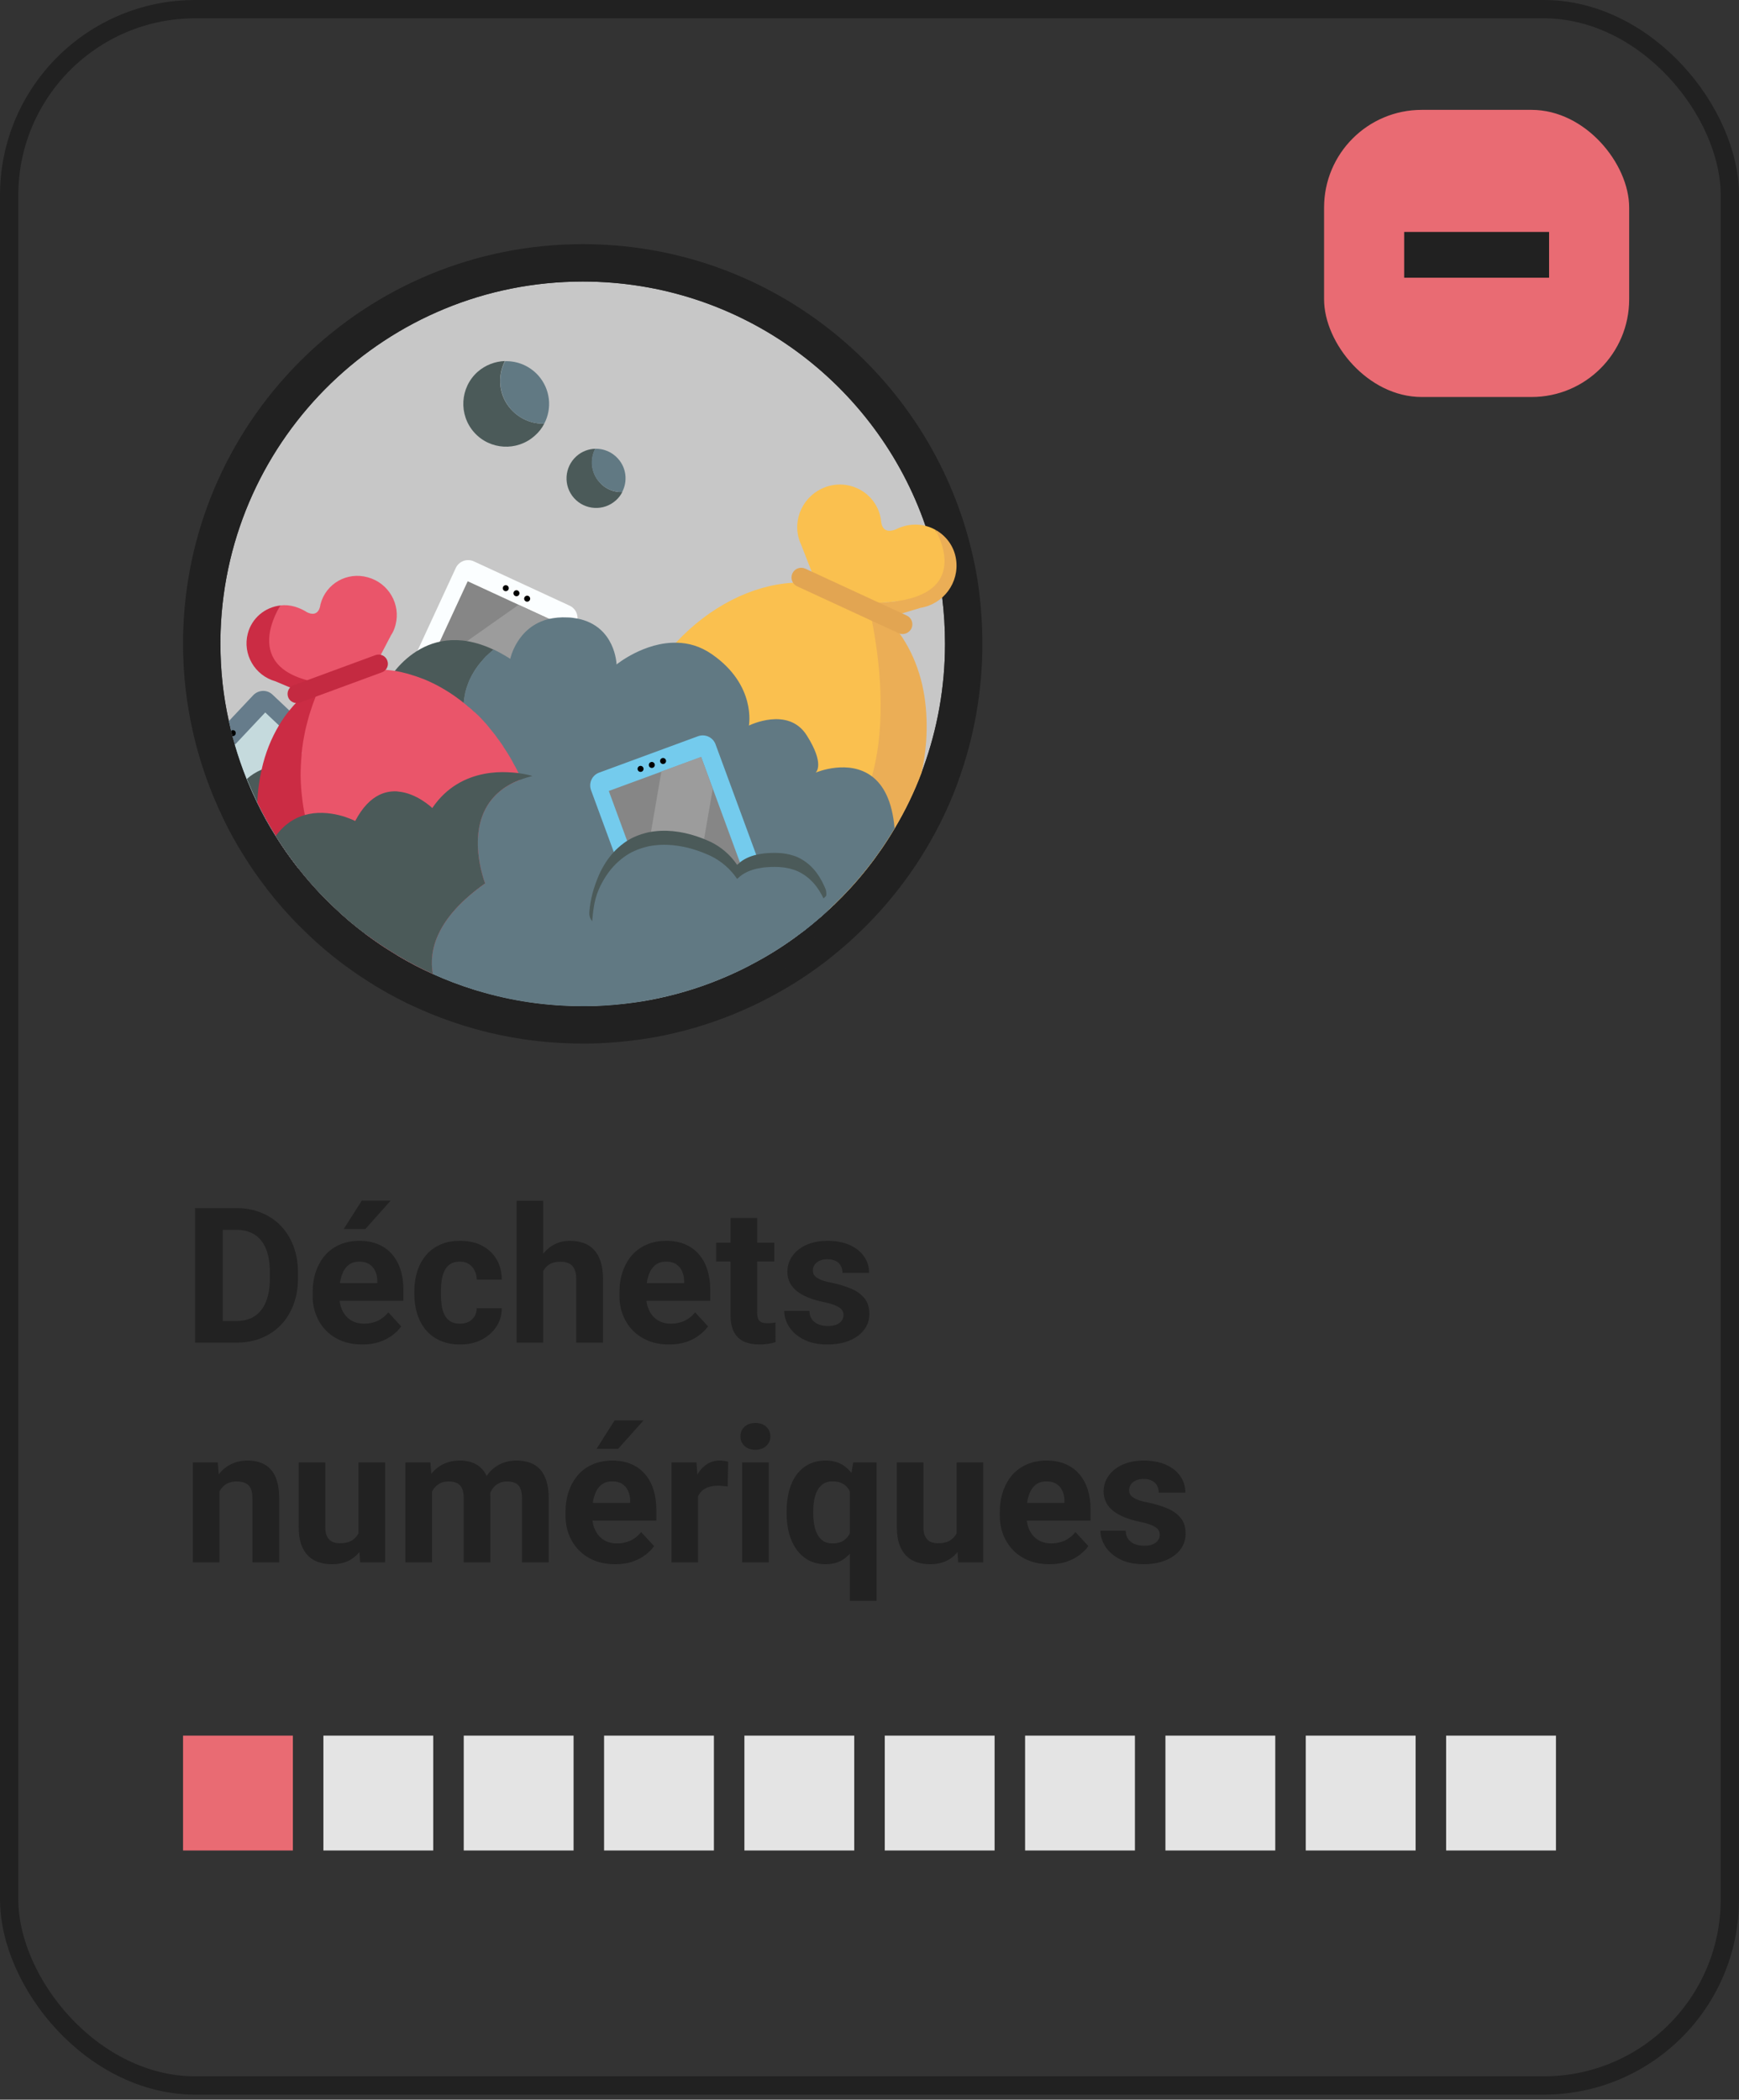 <svg width="285" height="344" viewBox="0 0 285 344" fill="none" xmlns="http://www.w3.org/2000/svg">
<rect x="0" y="0" width="285" height="344" fill="#333333" stroke="none"/>
<rect x="1.5" y="1.5" width="282" height="340.173" rx="30.5" stroke="#212121" stroke-width="3"/>
<path d="M154.877 105.485C154.877 112.609 153.617 119.457 151.313 125.813C151.221 126.059 151.128 126.335 151.036 126.581C149.838 129.774 148.363 132.814 146.643 135.701C143.908 140.338 140.528 144.575 136.657 148.291C136.35 148.598 136.012 148.905 135.674 149.212C135.52 149.366 135.366 149.489 135.244 149.611C134.906 149.919 134.568 150.226 134.23 150.502C133.431 151.178 132.632 151.853 131.802 152.498C129.652 154.156 127.378 155.692 124.981 157.043C123.507 157.872 122.001 158.67 120.465 159.376C116.932 161.004 113.214 162.324 109.312 163.246C107.56 163.676 105.748 164.013 103.935 164.259C101.907 164.535 99.849 164.72 97.759 164.812C97.022 164.842 96.254 164.842 95.486 164.842C89.556 164.842 83.81 163.983 78.403 162.355C78.187 162.294 78.003 162.232 77.788 162.171C75.422 161.434 73.148 160.574 70.906 159.561C68.909 158.67 66.973 157.657 65.129 156.551C65.099 156.521 65.068 156.521 65.037 156.49C64.146 155.937 63.224 155.385 62.364 154.801C61.535 154.248 60.736 153.665 59.937 153.081C58.124 151.73 56.373 150.256 54.744 148.69C54.13 148.107 53.515 147.493 52.901 146.879C51.457 145.374 50.074 143.808 48.784 142.15C48.753 142.119 48.722 142.057 48.691 142.027C47.432 140.399 46.233 138.71 45.158 136.96C44.052 135.21 43.038 133.398 42.147 131.525C41.594 130.389 41.072 129.222 40.58 128.024C40.519 127.901 40.488 127.778 40.426 127.656C39.689 125.813 39.044 123.94 38.491 122.036C38.368 121.575 38.214 121.084 38.091 120.624C38.03 120.347 37.938 120.071 37.876 119.764C37.753 119.242 37.63 118.689 37.508 118.167C36.586 114.052 36.125 109.814 36.125 105.485C36.125 104.778 36.125 104.103 36.156 103.397C37.262 71.584 63.409 46.127 95.516 46.127C121.54 46.127 143.662 62.863 151.681 86.17C152.665 89.025 153.433 91.973 153.986 95.013C154.17 95.965 154.293 96.917 154.416 97.9C154.723 100.387 154.877 102.905 154.877 105.485Z" fill="#C7C7C7"/>
<path fill-rule="evenodd" clip-rule="evenodd" d="M157.057 127.935L157.045 127.967C157.024 128.024 156.998 128.096 156.948 128.238L156.942 128.256C156.899 128.376 156.836 128.555 156.769 128.735C155.44 132.276 153.807 135.641 151.909 138.827C148.894 143.937 145.179 148.594 140.937 152.673C140.557 153.05 140.166 153.407 139.869 153.676C139.721 153.819 139.596 153.931 139.536 153.984L139.508 154.01L139.468 154.05L139.321 154.183C139.018 154.458 138.596 154.842 138.148 155.211L138.142 155.216C137.369 155.87 136.489 156.614 135.559 157.337L135.549 157.344L135.54 157.352C133.185 159.167 130.668 160.87 127.987 162.381L127.981 162.385C126.426 163.259 124.764 164.143 123.025 164.943M134.229 150.502C134.567 150.226 134.905 149.919 135.243 149.612C135.301 149.554 135.366 149.496 135.434 149.435C135.511 149.366 135.592 149.294 135.673 149.213C136.011 148.906 136.349 148.598 136.656 148.291C140.527 144.576 143.907 140.338 146.642 135.701C148.362 132.815 149.837 129.775 151.035 126.581C151.081 126.458 151.127 126.328 151.174 126.197C151.22 126.067 151.266 125.936 151.312 125.813C153.616 119.457 154.876 112.609 154.876 105.485C154.876 102.906 154.722 100.388 154.415 97.9C154.292 96.918 154.169 95.966 153.985 95.014C153.432 91.974 152.664 89.026 151.681 86.17C143.661 62.863 121.539 46.127 95.515 46.127C63.408 46.127 37.261 71.584 36.155 103.397C36.124 104.103 36.124 104.779 36.124 105.485C36.124 109.815 36.585 114.052 37.507 118.167C37.568 118.428 37.63 118.697 37.691 118.966C37.752 119.234 37.814 119.503 37.875 119.764C37.91 119.936 37.954 120.098 37.997 120.256C38.03 120.38 38.063 120.502 38.09 120.624C38.152 120.854 38.221 121.092 38.29 121.33C38.359 121.568 38.428 121.806 38.49 122.036C39.043 123.94 39.688 125.813 40.426 127.656C40.456 127.717 40.479 127.779 40.502 127.84C40.526 127.902 40.548 127.963 40.579 128.024C41.071 129.222 41.593 130.389 42.146 131.525C43.037 133.398 44.051 135.21 45.157 136.96C46.233 138.711 47.431 140.4 48.691 142.027C48.706 142.042 48.721 142.065 48.737 142.088C48.752 142.111 48.767 142.134 48.783 142.15C50.073 143.808 51.456 145.374 52.9 146.879C53.514 147.493 54.129 148.107 54.743 148.691C56.372 150.257 58.123 151.731 59.936 153.082C60.735 153.665 61.534 154.249 62.363 154.801C63.037 155.259 63.749 155.697 64.455 156.131C64.649 156.251 64.844 156.371 65.036 156.49C65.052 156.506 65.067 156.513 65.082 156.521C65.098 156.529 65.113 156.536 65.128 156.552C66.972 157.657 68.908 158.671 70.905 159.561C73.148 160.574 75.421 161.434 77.787 162.171C77.895 162.202 77.995 162.233 78.094 162.263C78.194 162.294 78.294 162.325 78.402 162.355C83.809 163.983 89.555 164.843 95.485 164.843C96.253 164.843 97.021 164.843 97.758 164.812C99.848 164.72 101.906 164.536 103.934 164.259C105.747 164.014 107.56 163.676 109.311 163.246C113.213 162.325 116.931 161.004 120.464 159.377C122 158.671 123.506 157.872 124.981 157.043C127.377 155.692 129.651 154.157 131.801 152.498C132.631 151.853 133.43 151.178 134.229 150.502ZM123.024 164.943C119.159 166.723 115.064 168.181 110.744 169.203C108.775 169.685 106.758 170.06 104.756 170.331C102.541 170.633 100.298 170.833 98.028 170.933L98.02 170.934L98.013 170.934C97.147 170.97 96.271 170.97 95.538 170.97H95.485C88.975 170.97 82.648 170.028 76.675 168.234C76.518 168.189 76.38 168.146 76.295 168.12C76.188 168.087 76.146 168.074 76.106 168.063L76.036 168.043L75.966 168.021C73.374 167.214 70.871 166.268 68.398 165.151C66.173 164.159 64.024 163.033 61.98 161.807L61.334 161.42L61.294 161.38C60.588 160.946 59.736 160.421 58.949 159.888C58.016 159.266 57.135 158.622 56.368 158.062L56.301 158.013L56.277 157.995C54.277 156.504 52.333 154.87 50.514 153.122C49.847 152.488 49.191 151.833 48.598 151.24L48.527 151.169L48.483 151.123C46.946 149.522 45.442 147.824 44.018 146.001C43.929 145.891 43.858 145.796 43.809 145.728C43.803 145.721 43.798 145.714 43.793 145.707C42.458 143.978 41.154 142.142 39.96 140.202C38.751 138.285 37.627 136.279 36.628 134.183C36.041 132.974 35.486 131.738 34.965 130.474C34.925 130.385 34.892 130.306 34.865 130.241C34.858 130.223 34.851 130.205 34.844 130.188L34.835 130.17L34.74 129.934C33.929 127.905 33.218 125.843 32.609 123.746L32.59 123.682L32.573 123.617C32.532 123.463 32.482 123.291 32.409 123.04L32.403 123.017C32.338 122.794 32.253 122.5 32.174 122.204L32.14 122.08L32.118 121.977C32.117 121.975 32.117 121.973 32.116 121.971C32.109 121.945 32.103 121.924 32.092 121.883C32.087 121.863 32.08 121.838 32.071 121.806L32.071 121.804C32.034 121.668 31.963 121.404 31.896 121.089C31.836 120.835 31.778 120.579 31.723 120.342L31.721 120.332C31.659 120.06 31.602 119.811 31.546 119.572L31.538 119.54L31.531 119.507C30.508 114.939 30 110.252 30 105.485L30 105.437C30 104.768 30 103.988 30.035 103.158C31.269 68.065 60.11 40 95.515 40C124.229 40 148.625 58.468 157.471 84.174C158.554 87.32 159.397 90.557 160.004 93.883C160.228 95.049 160.371 96.177 160.492 97.139L160.493 97.149C160.832 99.891 161 102.66 161 105.485C161 113.336 159.611 120.89 157.069 127.903L157.057 127.935" fill="#212121"/>
<path d="M109.711 162.14H77.818C75.453 161.403 73.179 160.544 70.936 159.53C68.939 158.64 67.003 157.626 65.16 156.521C65.129 156.49 65.098 156.49 65.068 156.46C64.177 155.907 63.255 155.354 62.395 154.771V134.934L63.839 131.863L64.883 129.652L65.191 129.007L68.232 122.528L68.57 121.852L71.213 116.202L71.274 116.048L72.687 113.008L75.391 107.205L77.45 110.49L79.478 113.745L83.165 119.61L85.039 122.62L98.742 144.576L100.371 147.186L101.722 149.335L107.56 158.701L109.711 162.14Z" fill="#B06C6C"/>
<path d="M80.369 127.288L64.7 120.041C63.563 119.519 63.071 118.198 63.593 117.062L74.685 93.08C75.207 91.943 76.528 91.452 77.665 91.974L93.335 99.221C94.472 99.743 94.963 101.064 94.441 102.2L83.35 126.182C82.796 127.319 81.475 127.81 80.369 127.288Z" fill="#FBFEFF"/>
<path d="M91.292 101.994L76.65 95.23L67.703 114.574L82.345 121.338L91.292 101.994Z" fill="#868686"/>
<path d="M84.98 99.099L70.201 109.508L67.897 114.483L74.226 117.4L88.943 107.052L91.278 101.985L84.98 99.099Z" fill="#9C9C9C"/>
<path d="M75.485 119.519L73.58 118.628C73.395 118.536 73.18 118.475 72.996 118.475C72.75 118.444 72.474 118.505 72.259 118.598C71.921 118.751 71.613 119.028 71.429 119.396L71.398 119.488C71.03 120.317 71.368 121.269 72.197 121.638L74.01 122.497L74.102 122.559C74.594 122.774 75.116 122.743 75.546 122.497C75.853 122.344 76.099 122.068 76.253 121.73L76.284 121.668C76.652 120.87 76.314 119.887 75.485 119.519ZM74.287 122.098L72.382 121.208C71.89 120.962 71.644 120.409 71.767 119.887C71.767 119.826 71.798 119.765 71.829 119.734L71.859 119.642C72.105 119.089 72.781 118.843 73.334 119.089L75.239 119.979C75.792 120.225 76.038 120.901 75.792 121.453L75.761 121.515C75.731 121.576 75.7 121.607 75.669 121.668C75.393 122.16 74.809 122.313 74.287 122.098Z" fill="#566C78"/>
<path d="M82.89 96.857C83.162 96.857 83.382 96.637 83.382 96.366C83.382 96.094 83.162 95.874 82.89 95.874C82.619 95.874 82.398 96.094 82.398 96.366C82.398 96.637 82.619 96.857 82.89 96.857Z" fill="black"/>
<path d="M84.64 97.686C84.912 97.686 85.132 97.467 85.132 97.195C85.132 96.924 84.912 96.704 84.64 96.704C84.369 96.704 84.148 96.924 84.148 97.195C84.148 97.467 84.369 97.686 84.64 97.686Z" fill="black"/>
<path d="M86.394 98.577C86.666 98.577 86.886 98.357 86.886 98.085C86.886 97.814 86.666 97.594 86.394 97.594C86.123 97.594 85.902 97.814 85.902 98.085C85.902 98.357 86.123 98.577 86.394 98.577Z" fill="black"/>
<path d="M75.852 121.454L75.821 121.546C75.791 121.608 75.76 121.638 75.729 121.7C75.36 121.915 74.9 121.945 74.469 121.761L72.534 120.871C72.104 120.686 71.858 120.287 71.766 119.888C71.766 119.826 71.796 119.796 71.827 119.734L71.858 119.642C72.134 119.059 72.81 118.813 73.363 119.089L75.299 119.98C75.852 120.195 76.098 120.901 75.852 121.454Z" fill="#8EAABD"/>
<path d="M63.991 135.087L62.393 136.776L54.927 144.699L52.899 146.848C51.455 145.344 50.072 143.777 48.782 142.119C48.751 142.089 48.721 142.027 48.69 141.996C47.43 140.369 46.232 138.68 45.156 136.93C44.05 135.179 43.036 133.368 42.145 131.494C41.592 130.358 41.07 129.191 40.578 127.994C40.517 127.871 40.486 127.748 40.425 127.625C39.687 125.783 39.042 123.91 38.489 122.006C38.366 121.545 38.212 121.054 38.09 120.593C38.028 120.317 37.936 120.041 37.875 119.733C37.752 119.211 37.629 118.659 37.506 118.137L41.5 113.899C42.36 113.008 43.774 112.947 44.665 113.807L47.399 116.386L50.164 118.996L55.787 124.278L62.086 130.205L63.806 131.832L63.868 131.894C64.79 132.753 64.82 134.166 63.991 135.087Z" fill="#667C8B"/>
<path d="M58.953 131.311L56.587 133.829L51.733 138.988L48.783 142.12C48.752 142.089 48.722 142.028 48.691 141.997C47.431 140.369 46.233 138.681 45.157 136.93C44.051 135.18 43.038 133.368 42.147 131.495C41.593 130.359 41.071 129.192 40.58 127.994C40.518 127.871 40.487 127.749 40.426 127.626C39.688 125.783 39.043 123.91 38.49 122.006L38.705 121.791L43.468 116.725L45.711 118.843L47.523 120.532L49.551 122.436L53.576 126.213L58.953 131.311Z" fill="#C5DADD"/>
<path d="M57.416 137.237L57.354 137.176C56.709 136.562 55.664 136.592 55.05 137.237L53.606 138.773C53.452 138.926 53.36 139.111 53.268 139.295C53.176 139.54 53.145 139.786 53.176 140.062C53.206 140.431 53.391 140.799 53.667 141.076L53.729 141.137C54.374 141.751 55.419 141.721 56.033 141.076L57.477 139.54C58.122 138.865 58.092 137.852 57.416 137.237ZM57.139 139.172L55.695 140.707C55.326 141.107 54.712 141.168 54.251 140.861C54.22 140.83 54.159 140.799 54.128 140.738L54.067 140.677C53.606 140.247 53.606 139.54 54.036 139.111L55.48 137.575C55.91 137.115 56.617 137.115 57.078 137.514L57.139 137.575C57.17 137.606 57.231 137.667 57.262 137.698C57.538 138.159 57.508 138.773 57.139 139.172Z" fill="#566C78"/>
<path d="M38.518 120.44C38.395 120.563 38.242 120.624 38.088 120.594C38.027 120.317 37.934 120.041 37.873 119.734C38.057 119.581 38.334 119.581 38.518 119.765C38.672 119.949 38.672 120.256 38.518 120.44Z" fill="black"/>
<path d="M57.017 137.513L57.079 137.574C57.11 137.605 57.14 137.636 57.202 137.697C57.294 138.127 57.171 138.588 56.864 138.895L55.389 140.461C55.082 140.799 54.621 140.921 54.191 140.891C54.16 140.86 54.099 140.829 54.068 140.799L54.006 140.737C53.545 140.307 53.515 139.57 53.945 139.14L55.42 137.574C55.85 137.083 56.556 137.083 57.017 137.513Z" fill="#8EAABD"/>
<path d="M65.16 122.528V156.522C65.129 156.491 65.098 156.491 65.068 156.46C64.177 155.907 63.255 155.355 62.395 154.771C61.565 154.218 60.766 153.635 59.967 153.052C58.155 151.7 56.403 150.227 54.775 148.66C54.16 148.077 53.546 147.463 52.931 146.849C51.487 145.344 50.105 143.778 48.814 142.12C48.783 142.089 48.753 142.028 48.722 141.997C47.462 140.369 46.264 138.68 45.189 136.93C44.083 135.18 43.069 133.368 42.178 131.495C41.625 130.359 41.102 129.192 40.611 127.994C40.549 127.871 40.519 127.749 40.457 127.626L40.488 127.595C41.133 127.012 41.932 126.49 42.884 126.09C44.451 125.445 46.448 125.138 49.029 125.445C49.121 125.445 49.214 125.476 49.337 125.476C50.566 125.63 51.917 125.937 53.392 126.397L53.607 126.213L55.85 124.279L59.814 120.839L61.135 122.498H65.16V122.528Z" fill="#4B5A59"/>
<path d="M77.572 122.528H61.073L59.752 120.87L62.456 118.536L63.347 111.903C63.347 111.903 69.092 100.879 80.891 106.437C72.288 113.53 77.572 122.528 77.572 122.528Z" fill="#4B5A59"/>
<path d="M78.739 162.141C78.646 162.202 78.554 162.263 78.431 162.325C78.216 162.263 78.032 162.202 77.817 162.141C75.451 161.404 73.177 160.544 70.934 159.53C68.937 158.64 67.002 157.627 65.158 156.521V122.528H77.571C77.571 122.528 77.54 122.466 77.479 122.344C77.448 122.282 77.417 122.251 77.387 122.159C77.294 121.975 77.172 121.729 77.049 121.422C76.987 121.3 76.926 121.146 76.864 120.992C76.742 120.685 76.619 120.348 76.526 119.979C76.496 119.856 76.465 119.733 76.403 119.58C76.373 119.519 76.373 119.457 76.342 119.365C76.281 119.089 76.219 118.812 76.158 118.505C76.127 118.413 76.127 118.321 76.127 118.229C76.127 118.137 76.096 118.075 76.096 117.983C76.066 117.83 76.066 117.645 76.035 117.461C76.035 117.369 76.004 117.308 76.004 117.215C75.973 116.878 75.943 116.54 75.943 116.202V116.141C75.943 115.987 75.943 115.834 75.943 115.68C75.943 115.588 75.943 115.496 75.973 115.404C75.973 115.373 75.973 115.342 75.973 115.342C76.127 115.465 76.281 115.588 76.434 115.741C76.465 115.772 76.496 115.772 76.496 115.803C76.496 115.803 76.496 115.803 76.526 115.803C76.557 115.834 76.619 115.864 76.649 115.895C76.711 115.956 76.803 116.018 76.895 116.11C76.926 116.141 76.957 116.171 77.018 116.202C77.079 116.264 77.141 116.325 77.202 116.386C77.233 116.417 77.294 116.448 77.325 116.509C77.387 116.54 77.417 116.601 77.479 116.632C77.54 116.663 77.571 116.724 77.632 116.755C77.694 116.786 77.755 116.847 77.786 116.908C77.878 117 77.971 117.062 78.063 117.154C78.186 117.246 78.278 117.369 78.401 117.492C78.431 117.523 78.431 117.523 78.462 117.553C78.523 117.615 78.554 117.645 78.616 117.707C78.646 117.768 78.708 117.799 78.739 117.86C78.831 117.952 78.892 118.014 78.984 118.106C79.015 118.137 79.015 118.137 79.046 118.167C79.138 118.26 79.23 118.352 79.292 118.444C79.415 118.597 79.537 118.72 79.66 118.874C79.752 118.996 79.845 119.089 79.937 119.211C79.968 119.242 79.998 119.273 79.998 119.304C80.091 119.426 80.213 119.549 80.306 119.672C80.428 119.826 80.551 119.979 80.674 120.133C80.705 120.194 80.736 120.225 80.797 120.286C80.828 120.317 80.859 120.348 80.889 120.409L80.92 120.44C80.951 120.47 80.951 120.501 80.981 120.532C81.012 120.563 81.043 120.593 81.043 120.624C81.104 120.685 81.135 120.716 81.166 120.778C81.166 120.808 81.197 120.808 81.197 120.839C81.35 121.054 81.504 121.238 81.657 121.453C81.688 121.484 81.719 121.515 81.719 121.545C81.811 121.668 81.903 121.791 81.996 121.944C82.026 121.975 82.057 122.006 82.088 122.067C82.118 122.129 82.18 122.19 82.21 122.251C82.21 122.251 82.21 122.251 82.21 122.282L82.241 122.313C82.272 122.344 82.272 122.344 82.272 122.374C82.303 122.405 82.333 122.466 82.364 122.528C82.364 122.559 82.395 122.559 82.395 122.559C82.518 122.774 82.671 122.958 82.794 123.173C82.794 123.173 82.825 123.203 82.825 123.234C82.825 123.234 82.825 123.265 82.856 123.265C82.886 123.326 82.917 123.357 82.948 123.418C83.009 123.511 83.04 123.572 83.102 123.664C83.194 123.818 83.286 123.971 83.378 124.125C83.378 124.125 83.409 124.155 83.409 124.186C83.562 124.432 83.716 124.708 83.839 124.954C83.962 125.169 84.054 125.384 84.177 125.568C84.238 125.691 84.3 125.783 84.361 125.906C84.484 126.121 84.576 126.366 84.699 126.581C84.699 126.612 84.73 126.612 84.73 126.643C84.914 127.011 85.068 127.38 85.252 127.748C85.283 127.84 85.314 127.902 85.344 127.994C85.375 128.086 85.437 128.178 85.467 128.301C85.59 128.608 85.713 128.915 85.836 129.222C91.09 142.396 87.833 156.275 78.739 162.141Z" fill="white"/>
<path d="M64.821 102.384C64.667 102.998 64.421 103.582 64.083 104.073L60.181 111.535L56.003 112.947C55.419 112.487 53.83 113.008 52.14 112.731C38.191 110.674 45.956 99.19 45.956 99.19C46.724 99.098 47.523 99.16 48.352 99.405C48.967 99.59 49.52 99.835 50.042 100.142C50.042 100.142 50.042 100.142 50.073 100.142C50.103 100.173 50.134 100.173 50.134 100.204C50.533 100.449 51.978 101.156 52.438 99.436C52.469 99.282 52.5 99.129 52.531 98.975C53.422 95.597 56.894 93.632 60.273 94.584C63.684 95.505 65.712 99.006 64.821 102.384Z" fill="#EA556A"/>
<path d="M153.63 87.103H153.247L146.357 97.06L147.506 98.975L152.864 97.826L155.544 93.23L155.161 90.55L153.63 87.103Z" fill="#EBAE56"/>
<path d="M150.852 99.589L143.416 101.83L137.947 99.312C138.838 98.944 140.282 98.76 142.341 98.76C160.868 98.913 153.279 86.784 153.279 86.784C155.061 87.766 156.382 89.517 156.689 91.666C157.243 95.443 154.631 98.975 150.852 99.589Z" fill="#EBAE56"/>
<path d="M142.34 98.76C140.282 98.729 138.868 98.944 137.947 99.313L134.628 97.777L131.31 89.271C131.033 88.688 130.818 88.043 130.726 87.367C130.173 83.621 132.785 80.09 136.533 79.475C140.282 78.861 143.815 81.379 144.368 85.126C144.399 85.279 144.399 85.463 144.43 85.617C144.737 87.521 146.396 86.907 146.826 86.722C146.857 86.722 146.888 86.692 146.918 86.692C146.949 86.692 146.949 86.661 146.949 86.661C147.533 86.385 148.178 86.17 148.854 86.047C150.452 85.771 151.988 86.078 153.278 86.784C153.248 86.784 160.837 98.944 142.34 98.76Z" fill="#FAC04F"/>
<path d="M139.852 110.08L141.765 100.124L143.679 100.506L145.593 102.804L147.889 116.208L147.124 127.696L143.296 130.76L139.469 128.845L139.852 110.08Z" fill="#EBAE56"/>
<path d="M151.776 121.576C151.653 123.234 151.407 124.892 151.038 126.581C149.84 129.774 148.365 132.815 146.644 135.701C143.91 140.338 140.53 144.576 136.659 148.291C136.198 148.23 135.737 148.168 135.307 148.107C135.092 148.076 134.877 148.045 134.662 148.015C131.159 147.462 128.578 146.602 128.24 145.251C128.056 144.514 128.547 143.593 129.961 142.518C130.668 141.965 131.62 141.382 132.818 140.737C138.349 137.82 141.391 132.815 142.957 127.195C145.446 118.228 144.156 107.726 143.019 101.738C143.019 101.708 142.988 101.646 142.988 101.616C142.773 100.479 142.558 99.528 142.374 98.79C143.449 99.528 144.432 100.357 145.354 101.278C146.122 102.046 146.829 102.905 147.443 103.796C148.795 105.7 149.871 107.88 150.608 110.244C151.007 111.473 151.284 112.732 151.499 114.052C151.868 116.447 151.96 118.965 151.776 121.576Z" fill="#EBAE56"/>
<path d="M142.894 127.196C141.327 132.815 138.285 137.82 132.755 140.738C131.557 141.382 130.604 141.966 129.898 142.519C128.484 143.593 127.993 144.484 128.177 145.252C128.515 146.603 131.096 147.463 134.598 148.015C134.814 148.046 135.029 148.077 135.244 148.107C135.674 148.169 136.135 148.23 136.596 148.292C136.288 148.599 135.95 148.906 135.612 149.213C135.459 149.366 135.305 149.489 135.182 149.612C134.844 149.919 134.506 150.226 134.168 150.503C133.83 150.718 133.462 150.902 133.124 151.086C132.632 151.362 132.11 151.608 131.587 151.854C126.057 154.464 120.158 155.109 114.812 153.389C114.289 153.236 113.798 153.021 113.275 152.806C112.415 151.301 111.616 149.735 110.848 148.169C110.817 148.107 110.817 148.077 110.787 148.015C110.019 146.388 109.343 144.73 108.697 143.041C108.513 142.519 108.329 141.997 108.144 141.475C108.083 141.29 108.021 141.137 107.96 140.983L107.929 140.953L107.96 140.922C107.683 140.123 107.438 139.325 107.223 138.527C107.192 138.435 107.161 138.342 107.13 138.22C106.946 137.575 106.762 136.93 106.608 136.285C105.871 133.429 105.348 130.512 105.01 127.595C104.98 127.196 104.918 126.827 104.887 126.428C104.857 126.121 104.826 125.783 104.795 125.476C104.765 125.015 104.734 124.585 104.703 124.125C104.549 121.545 104.549 118.966 104.703 116.387C104.765 115.435 104.826 114.513 104.918 113.561C105.625 112.21 106.424 110.921 107.253 109.692C108.359 108.095 109.558 106.591 110.817 105.24C116.286 99.405 123.2 95.874 129.898 95.475C131.188 95.382 132.448 95.413 133.707 95.567C136.043 95.843 138.285 96.519 140.405 97.624C141.051 97.962 141.665 98.331 142.249 98.73C142.433 99.497 142.618 100.449 142.863 101.555C142.863 101.585 142.894 101.647 142.894 101.678C144.092 107.727 145.414 118.229 142.894 127.196Z" fill="#FAC04F"/>
<path d="M147.256 103.734L130.634 96.057C129.835 95.689 129.497 94.737 129.866 93.939C130.234 93.14 131.187 92.802 131.986 93.171L148.608 100.848C149.407 101.216 149.745 102.168 149.376 102.967C148.977 103.734 148.055 104.103 147.256 103.734Z" fill="#E2A552"/>
<path d="M142.893 127.196C139.114 124.34 133.89 126.489 133.675 126.582C133.767 126.489 135.181 125.169 132.231 120.501C129.189 115.65 122.737 118.874 122.737 118.874C122.737 118.874 123.997 112.241 116.654 107.174C114.749 105.854 112.782 105.332 110.939 105.301C105.593 105.148 101.045 108.863 101.045 108.863C101.045 108.863 100.892 102.568 94.624 101.34C94.102 101.248 93.549 101.156 92.965 101.156C91.859 101.094 90.845 101.217 89.984 101.401C84.7 102.66 83.624 107.942 83.624 107.942C83.563 107.911 83.501 107.881 83.44 107.819C82.549 107.266 81.719 106.806 80.89 106.407C80.552 106.683 80.245 106.959 79.968 107.236C79.937 107.266 79.907 107.297 79.845 107.328C79.814 107.359 79.784 107.389 79.722 107.42C79.661 107.481 79.6 107.543 79.538 107.604C79.507 107.666 79.446 107.696 79.415 107.758C79.384 107.788 79.384 107.788 79.354 107.819C79.292 107.881 79.231 107.942 79.169 108.034C79.139 108.065 79.108 108.096 79.077 108.157C79.016 108.218 78.954 108.31 78.893 108.372C78.801 108.464 78.739 108.556 78.647 108.648C78.493 108.833 78.371 108.986 78.248 109.17C78.186 109.262 78.094 109.385 78.032 109.477C77.971 109.57 77.879 109.692 77.817 109.784C77.756 109.877 77.695 109.999 77.633 110.092C77.602 110.153 77.572 110.214 77.541 110.276C77.51 110.306 77.51 110.337 77.479 110.368C77.449 110.399 77.449 110.429 77.418 110.46C77.356 110.552 77.326 110.644 77.264 110.736C77.203 110.829 77.172 110.951 77.111 111.043C77.08 111.105 77.049 111.166 77.019 111.228C76.988 111.32 76.957 111.381 76.896 111.473C76.865 111.565 76.834 111.627 76.803 111.719C76.773 111.811 76.742 111.903 76.711 111.995C76.681 112.088 76.65 112.18 76.588 112.302C76.558 112.364 76.527 112.456 76.496 112.548C76.466 112.61 76.466 112.671 76.435 112.732C76.373 112.917 76.343 113.07 76.281 113.254C76.25 113.347 76.22 113.469 76.22 113.561C76.189 113.684 76.158 113.807 76.158 113.93C76.128 114.022 76.127 114.084 76.127 114.176C76.097 114.36 76.066 114.575 76.035 114.759C76.035 114.82 76.005 114.882 76.005 114.943C76.005 115.005 76.005 115.066 75.974 115.097C75.974 115.189 75.974 115.281 75.943 115.373C76.097 115.496 76.251 115.619 76.404 115.772C76.435 115.803 76.466 115.803 76.466 115.834C76.466 115.834 76.466 115.834 76.496 115.834C76.527 115.865 76.588 115.895 76.619 115.926C76.681 115.987 76.773 116.049 76.865 116.141C76.896 116.172 76.926 116.202 76.988 116.233C77.049 116.294 77.111 116.356 77.172 116.417C77.203 116.448 77.264 116.479 77.295 116.54C77.356 116.571 77.387 116.632 77.449 116.663C77.51 116.694 77.541 116.755 77.602 116.786C77.664 116.816 77.725 116.878 77.756 116.939C77.848 117.031 77.94 117.093 78.032 117.185C78.155 117.277 78.248 117.4 78.371 117.523C78.401 117.553 78.401 117.553 78.432 117.584C78.493 117.646 78.524 117.676 78.585 117.738C78.616 117.799 78.678 117.83 78.708 117.891C78.801 117.983 78.893 118.106 79.016 118.198C79.108 118.29 79.2 118.383 79.261 118.475C79.384 118.628 79.507 118.751 79.63 118.905C79.722 119.027 79.814 119.12 79.907 119.242C79.937 119.273 79.968 119.304 79.968 119.335C80.06 119.457 80.183 119.58 80.275 119.703C80.398 119.857 80.521 120.01 80.644 120.164C80.675 120.225 80.706 120.256 80.767 120.317C80.798 120.348 80.829 120.379 80.859 120.44C80.921 120.501 80.982 120.594 81.043 120.655C81.105 120.716 81.136 120.747 81.166 120.808C81.166 120.839 81.197 120.839 81.197 120.87C81.351 121.085 81.504 121.269 81.658 121.484C81.689 121.515 81.719 121.545 81.719 121.576C81.812 121.699 81.904 121.822 81.996 121.975C82.058 122.067 82.119 122.19 82.211 122.282C82.211 122.282 82.211 122.282 82.211 122.313C82.211 122.313 82.211 122.344 82.242 122.344C82.272 122.375 82.272 122.375 82.272 122.405C82.303 122.436 82.334 122.497 82.365 122.559C82.365 122.59 82.395 122.59 82.395 122.59C82.549 122.804 82.672 123.019 82.826 123.234C82.826 123.234 82.826 123.265 82.856 123.265C82.887 123.326 82.918 123.357 82.948 123.419C83.01 123.511 83.041 123.572 83.102 123.664C83.194 123.818 83.287 123.971 83.379 124.125C83.532 124.401 83.686 124.678 83.84 124.954C84.147 125.507 84.423 126.059 84.7 126.643C84.884 127.011 85.038 127.38 85.222 127.748C84.946 127.841 84.7 127.963 84.454 128.055C84.3 128.117 84.147 128.209 83.993 128.27C83.686 128.424 83.379 128.577 83.102 128.762C82.979 128.854 82.826 128.915 82.703 129.007C82.365 129.222 82.058 129.468 81.781 129.714C81.719 129.775 81.658 129.806 81.597 129.867C81.412 130.021 81.259 130.174 81.105 130.328C75.851 135.671 79.446 144.73 79.446 144.73C71.365 150.441 70.198 155.784 70.874 159.561C73.086 160.575 75.39 161.435 77.756 162.172C77.971 162.233 78.155 162.294 78.371 162.356C83.778 163.983 89.493 164.843 95.454 164.843C96.222 164.843 96.959 164.843 97.727 164.812C99.817 164.751 101.875 164.536 103.903 164.26C105.716 164.014 107.528 163.646 109.28 163.246C113.151 162.325 116.869 161.035 120.433 159.377C121.969 158.671 123.475 157.873 124.949 157.043C127.315 155.692 129.589 154.157 131.77 152.499C132.6 151.854 133.43 151.209 134.198 150.503C134.536 150.226 134.874 149.919 135.212 149.612C135.365 149.489 135.519 149.336 135.642 149.213C135.98 148.906 136.287 148.599 136.625 148.292C140.496 144.576 143.876 140.339 146.61 135.702C146.211 131.126 144.736 128.577 142.893 127.196Z" fill="#617983"/>
<path d="M56.034 112.978L51.763 114.421L45.157 111.627C41.747 110.675 39.719 107.174 40.61 103.797C41.286 101.217 43.468 99.467 45.987 99.19C45.987 99.19 38.736 109.846 52.716 111.934C54.375 112.149 55.45 112.518 56.034 112.978Z" fill="#CB2C44"/>
<path d="M85.284 127.748C85.007 127.841 84.761 127.963 84.516 128.055C84.362 128.117 84.208 128.209 84.055 128.27C83.747 128.424 83.44 128.577 83.164 128.762C83.041 128.854 82.887 128.915 82.764 129.007C82.426 129.222 82.119 129.468 81.843 129.714C81.781 129.775 81.72 129.806 81.658 129.867C81.474 130.021 81.32 130.174 81.166 130.328C75.913 135.671 79.507 144.73 79.507 144.73C71.427 150.441 70.259 155.784 70.935 159.561C68.938 158.671 67.002 157.658 65.159 156.552C65.128 156.521 65.097 156.521 65.067 156.491C64.176 155.938 63.254 155.385 62.394 154.802C61.564 154.249 60.765 153.666 59.966 153.082C59.966 153.021 59.966 152.959 59.936 152.867C59.936 152.836 59.936 152.775 59.936 152.744C59.936 152.652 59.905 152.591 59.905 152.499C59.874 152.437 59.874 152.345 59.843 152.284C59.843 152.253 59.843 152.222 59.813 152.192C59.782 152.099 59.782 152.038 59.751 151.946C59.721 151.823 59.69 151.7 59.628 151.577C59.598 151.485 59.567 151.393 59.505 151.301C59.383 150.963 59.198 150.595 58.983 150.226C58.952 150.134 58.891 150.073 58.86 149.981C58.83 149.95 58.799 149.889 58.799 149.858C58.737 149.766 58.707 149.674 58.645 149.581C58.215 148.937 57.723 148.23 57.078 147.493C56.955 147.371 56.863 147.217 56.74 147.094C56.617 146.941 56.464 146.756 56.341 146.603C56.31 146.572 56.279 146.511 56.249 146.48C56.064 146.265 55.911 146.05 55.757 145.835C55.48 145.467 55.204 145.098 54.958 144.73C54.62 144.238 54.313 143.778 54.006 143.286C53.944 143.164 53.852 143.041 53.791 142.918C53.576 142.549 53.361 142.212 53.176 141.843C53.053 141.628 52.93 141.413 52.838 141.198C52.807 141.168 52.807 141.137 52.777 141.075C52.654 140.861 52.562 140.646 52.439 140.431C52.285 140.093 52.101 139.755 51.978 139.417C51.916 139.264 51.855 139.11 51.794 138.987C51.763 138.926 51.732 138.865 51.732 138.834C51.64 138.619 51.548 138.435 51.486 138.22C51.425 138.066 51.363 137.913 51.302 137.759C51.179 137.452 51.056 137.114 50.964 136.807V136.776C50.903 136.561 50.81 136.347 50.749 136.132C50.626 135.702 50.472 135.272 50.38 134.842C50.38 134.811 50.38 134.811 50.349 134.78C50.227 134.351 49.981 133.944 49.889 133.514C49.858 133.36 49.397 132.885 49.366 132.763C49.305 132.455 49.419 132.538 49.388 132.262C47.978 131.571 48.919 131.036 48.888 130.759C48.796 130.207 46.166 128.808 46.135 128.256C46.043 127.119 48.857 127.578 48.888 126.503C47.658 125.643 49.107 125.778 49.138 125.501C48.129 124.745 48.888 124.934 48.888 124.75C48.098 123.675 48.287 122.761 49.138 123.498C49.138 123.406 48.638 122.405 48.638 122.313C48.668 122.16 49.551 123.541 49.551 123.388C49.138 122.895 48.638 121.367 48.638 121.245C48.668 121.06 49.107 121.93 49.138 121.745C49.138 121.684 49.081 121.456 49.366 121.996C49.397 121.75 48.857 121.177 48.888 120.931C48.919 120.686 49.327 120.208 49.388 119.993C49.419 119.778 49.336 120.458 49.366 120.243C49.366 120.182 49.551 119.488 49.551 119.427C49.581 119.335 49.858 119.834 49.889 119.742C49.919 119.589 49.336 118.556 49.889 119.241C49.919 119.119 49.411 119.381 50.139 118.991C50.2 118.807 49.305 118.424 49.366 118.24C49.458 117.841 50.047 117.607 50.139 117.238C50.2 117.054 50.328 116.671 50.389 116.487C50.666 115.597 50.864 115.16 51.14 114.484C50.767 114.484 51.457 113.541 51.641 113.733C51.794 113.334 52.132 113.408 52.285 113.101C52.316 113.039 52.347 112.978 52.377 112.917C52.439 112.794 52.469 112.702 52.531 112.61C52.562 112.548 52.562 112.517 52.592 112.487C52.746 112.18 52.838 111.995 52.869 111.934H52.838C53.545 111.535 54.252 111.197 55.02 110.89C57.078 110.092 59.198 109.692 61.38 109.662C62.056 109.662 62.701 109.692 63.377 109.754C63.868 109.784 64.391 109.877 64.882 109.938C65.558 110.061 66.204 110.214 66.879 110.399C67.74 110.644 68.569 110.921 69.43 111.258C69.491 111.289 69.522 111.289 69.583 111.32C70.689 111.78 71.795 112.333 72.871 112.978C74.008 113.654 75.144 114.452 76.22 115.343C76.373 115.465 76.527 115.588 76.681 115.742C76.711 115.772 76.742 115.772 76.742 115.803C76.742 115.803 76.742 115.803 76.773 115.803C76.804 115.834 76.865 115.865 76.896 115.895C76.957 115.957 77.049 116.018 77.142 116.11C77.172 116.141 77.203 116.172 77.264 116.202C77.326 116.264 77.387 116.325 77.449 116.387C77.48 116.417 77.541 116.448 77.572 116.509C77.633 116.54 77.664 116.602 77.725 116.632C77.787 116.663 77.817 116.724 77.879 116.755C77.94 116.786 78.002 116.847 78.033 116.909C78.125 117.001 78.217 117.062 78.309 117.154C78.432 117.246 78.524 117.369 78.647 117.492C78.678 117.523 78.678 117.523 78.709 117.553C78.77 117.615 78.801 117.646 78.862 117.707C78.893 117.768 78.954 117.799 78.985 117.861C79.077 117.953 79.139 118.014 79.231 118.106C79.323 118.229 79.446 118.352 79.538 118.444C79.661 118.598 79.784 118.72 79.907 118.874C79.999 118.997 80.091 119.089 80.183 119.212C80.214 119.242 80.245 119.273 80.245 119.304C80.337 119.427 80.46 119.549 80.552 119.672C80.675 119.826 80.798 119.979 80.921 120.133C80.951 120.194 80.982 120.225 81.044 120.286C81.074 120.317 81.105 120.348 81.136 120.409L81.166 120.44C81.197 120.471 81.197 120.501 81.228 120.532C81.259 120.563 81.289 120.594 81.289 120.624C81.351 120.686 81.382 120.716 81.412 120.778C81.412 120.808 81.443 120.808 81.443 120.839C81.597 121.054 81.75 121.238 81.904 121.453C81.935 121.484 81.965 121.515 81.965 121.545C82.058 121.668 82.15 121.791 82.242 121.945C82.273 121.975 82.303 122.006 82.334 122.067C82.365 122.129 82.426 122.19 82.457 122.252C82.457 122.252 82.457 122.252 82.457 122.282C82.457 122.282 82.457 122.313 82.488 122.313C82.518 122.344 82.518 122.344 82.518 122.375C82.549 122.405 82.58 122.467 82.611 122.528C82.611 122.559 82.641 122.559 82.641 122.559C82.764 122.774 82.918 122.958 83.041 123.173C83.041 123.173 83.072 123.204 83.072 123.234C83.072 123.234 83.072 123.265 83.102 123.265C83.133 123.326 83.164 123.357 83.194 123.419C83.256 123.511 83.287 123.572 83.348 123.664C83.44 123.818 83.532 123.971 83.624 124.125C83.624 124.125 83.655 124.156 83.655 124.186C83.809 124.432 83.963 124.708 84.085 124.954C84.208 125.169 84.3 125.384 84.423 125.568C84.485 125.691 84.546 125.783 84.608 125.906C84.731 126.121 84.823 126.367 84.946 126.581C84.946 126.612 84.976 126.612 84.976 126.643C84.946 127.011 85.13 127.349 85.284 127.748Z" fill="#EA556A"/>
<path d="M59.965 153.02C58.153 151.669 56.401 150.195 54.773 148.629C54.158 148.046 53.544 147.431 52.929 146.817C51.485 145.313 50.103 143.747 48.812 142.088C48.782 142.058 48.751 141.996 48.72 141.965C47.461 140.338 46.262 138.649 45.187 136.899C44.081 135.148 43.067 133.337 42.176 131.464C42.237 129.59 42.483 127.809 42.883 126.059C43.466 123.418 44.449 120.962 45.74 118.812C46.262 117.952 46.815 117.123 47.461 116.355C47.798 115.925 48.167 115.526 48.536 115.127C49.027 114.605 49.581 114.114 50.133 113.653C50.963 112.978 51.823 112.394 52.745 111.872H52.776C52.745 111.933 52.653 112.118 52.499 112.425C52.469 112.456 52.469 112.517 52.438 112.548C52.407 112.64 52.346 112.763 52.284 112.855C52.254 112.916 52.223 112.978 52.192 113.039C52.069 113.346 51.916 113.715 51.731 114.114C51.7 114.175 51.67 114.237 51.67 114.298C51.393 114.974 51.117 115.772 50.84 116.662C50.779 116.847 50.717 117.031 50.656 117.246C50.564 117.614 50.441 117.983 50.349 118.382C50.287 118.566 50.256 118.781 50.195 118.966C50.164 119.088 50.133 119.242 50.103 119.365C50.072 119.488 50.041 119.641 50.011 119.764C49.98 119.856 49.98 119.979 49.949 120.071C49.949 120.132 49.919 120.163 49.919 120.225C49.888 120.439 49.826 120.654 49.796 120.869C49.765 121.084 49.703 121.33 49.673 121.545C49.642 121.76 49.611 122.006 49.581 122.251C49.581 122.313 49.55 122.343 49.55 122.405C49.519 122.589 49.519 122.773 49.488 122.958C49.488 123.08 49.458 123.203 49.458 123.326C49.427 123.48 49.427 123.602 49.427 123.756C49.427 123.848 49.396 123.971 49.396 124.063C49.365 124.309 49.365 124.554 49.335 124.831C49.335 125.046 49.304 125.23 49.304 125.445C49.304 125.721 49.273 125.998 49.273 126.305C49.242 127.379 49.304 128.485 49.396 129.621C49.458 130.174 49.519 130.727 49.581 131.279C49.611 131.556 49.673 131.863 49.703 132.139C49.765 132.415 49.796 132.723 49.857 132.999C49.888 133.152 49.919 133.275 49.949 133.429C50.041 133.859 50.133 134.289 50.256 134.719C50.256 134.749 50.256 134.749 50.287 134.78C50.41 135.21 50.533 135.64 50.656 136.07C50.717 136.285 50.809 136.5 50.871 136.714V136.745C50.994 137.052 51.086 137.39 51.209 137.697C51.27 137.851 51.332 138.004 51.393 138.158C51.485 138.342 51.547 138.557 51.639 138.772C51.67 138.833 51.67 138.895 51.7 138.925C51.762 139.079 51.823 139.202 51.885 139.355C52.038 139.693 52.192 140.031 52.346 140.369C52.469 140.584 52.561 140.799 52.684 141.014C52.714 141.044 52.714 141.075 52.745 141.136C52.868 141.351 52.96 141.566 53.083 141.781C53.298 142.15 53.483 142.488 53.698 142.856C53.759 142.979 53.851 143.102 53.913 143.225C54.22 143.685 54.527 144.176 54.865 144.668C55.111 145.036 55.388 145.405 55.664 145.773C55.818 145.988 56.002 146.203 56.156 146.418C56.186 146.449 56.217 146.51 56.248 146.541C56.371 146.694 56.524 146.879 56.647 147.032C56.77 147.155 56.862 147.309 56.985 147.431C57.63 148.168 58.122 148.875 58.552 149.52C58.614 149.612 58.675 149.704 58.706 149.796C58.736 149.827 58.767 149.888 58.767 149.919C58.829 150.011 58.859 150.072 58.89 150.164C59.105 150.533 59.259 150.901 59.413 151.239C59.443 151.331 59.474 151.423 59.535 151.516C59.566 151.638 59.627 151.761 59.658 151.884C59.689 151.976 59.72 152.038 59.72 152.13C59.72 152.16 59.75 152.191 59.75 152.222C59.781 152.283 59.781 152.375 59.812 152.437C59.843 152.529 59.843 152.621 59.843 152.682C59.843 152.713 59.843 152.775 59.843 152.805C59.965 152.897 59.965 152.959 59.965 153.02Z" fill="#CB2C44"/>
<path d="M87.252 127.134C86.545 127.319 85.9 127.503 85.285 127.749C85.009 127.841 84.763 127.964 84.517 128.056C84.364 128.117 84.21 128.209 84.056 128.271C83.749 128.424 83.442 128.578 83.165 128.762C83.043 128.854 82.889 128.915 82.766 129.008C82.428 129.223 82.121 129.468 81.844 129.714C81.783 129.775 81.721 129.806 81.66 129.867C81.476 130.021 81.322 130.175 81.168 130.328C75.914 135.671 79.509 144.73 79.509 144.73C71.428 150.442 70.261 155.785 70.937 159.562C68.94 158.671 67.004 157.658 65.161 156.552C65.13 156.522 65.099 156.522 65.069 156.491C64.177 155.938 63.256 155.385 62.395 154.802C61.566 154.249 60.767 153.666 59.968 153.082C58.155 151.731 56.404 150.257 54.776 148.691C54.161 148.108 53.547 147.494 52.932 146.879C51.488 145.375 50.105 143.809 48.815 142.15C48.784 142.12 48.754 142.058 48.723 142.028C47.463 140.4 46.265 138.711 45.19 136.961C46.603 135.026 48.293 133.982 49.983 133.522C50.443 133.399 50.874 133.307 51.334 133.245C53.393 133 55.329 133.43 56.619 133.859C57.602 134.197 58.217 134.504 58.217 134.504C59.415 132.232 60.767 130.911 62.15 130.236C63.102 129.775 64.024 129.622 64.915 129.652C65.007 129.652 65.13 129.652 65.222 129.683C68.325 129.929 70.845 132.385 70.845 132.385C73.211 128.885 76.375 127.38 79.294 126.797C80.707 126.52 82.059 126.459 83.227 126.52C83.811 126.551 84.364 126.582 84.825 126.643C86.299 126.827 87.252 127.134 87.252 127.134Z" fill="#4B5A59"/>
<path d="M125.073 149.613L108.881 155.57C107.714 156 106.423 155.417 105.993 154.25L96.868 129.469C96.438 128.302 97.022 127.012 98.189 126.582L114.381 120.625C115.549 120.195 116.839 120.779 117.269 121.946L126.394 146.727C126.825 147.893 126.241 149.183 125.073 149.613Z" fill="#74CBED"/>
<path d="M114.914 124.025L99.773 129.588L107.132 149.591L122.272 144.027L114.914 124.025Z" fill="#868686"/>
<path d="M108.391 126.399L105.318 144.24L107.193 149.368L113.737 146.973L116.809 129.254L114.905 124.003L108.391 126.399Z" fill="#9C9C9C"/>
<path d="M118.283 148.692C118.283 148.661 118.252 148.631 118.252 148.6L118.222 148.508C118.099 148.17 117.853 147.894 117.576 147.71C117.177 147.433 116.624 147.372 116.132 147.556L114.166 148.293C113.951 148.354 113.797 148.477 113.644 148.6C113.459 148.784 113.306 148.999 113.213 149.214C113.09 149.583 113.06 149.982 113.213 150.35L113.244 150.443C113.551 151.272 114.504 151.702 115.333 151.394L117.331 150.657C117.576 150.565 117.761 150.443 117.914 150.258C118.283 149.89 118.467 149.276 118.283 148.692ZM117.115 150.228L115.118 150.965C114.596 151.149 114.012 150.934 113.766 150.473C113.736 150.412 113.705 150.381 113.705 150.32L113.674 150.228C113.459 149.644 113.766 148.999 114.35 148.784L116.347 148.047C116.931 147.832 117.576 148.139 117.791 148.723L117.822 148.815C117.853 148.876 117.853 148.938 117.853 148.969C117.914 149.491 117.638 150.043 117.115 150.228Z" fill="#566C78"/>
<path d="M104.98 126.46C105.252 126.46 105.472 126.241 105.472 125.969C105.472 125.698 105.252 125.478 104.98 125.478C104.708 125.478 104.488 125.698 104.488 125.969C104.488 126.241 104.708 126.46 104.98 126.46Z" fill="black"/>
<path d="M106.824 125.815C107.095 125.815 107.315 125.595 107.315 125.324C107.315 125.053 107.095 124.833 106.824 124.833C106.552 124.833 106.332 125.053 106.332 125.324C106.332 125.595 106.552 125.815 106.824 125.815Z" fill="black"/>
<path d="M108.668 125.169C108.939 125.169 109.159 124.949 109.159 124.678C109.159 124.407 108.939 124.187 108.668 124.187C108.396 124.187 108.176 124.407 108.176 124.678C108.176 124.949 108.396 125.169 108.668 125.169Z" fill="black"/>
<path d="M117.76 148.693L117.79 148.785C117.821 148.846 117.821 148.877 117.821 148.938C117.698 149.368 117.391 149.706 116.961 149.86L114.964 150.597C114.533 150.75 114.073 150.689 113.704 150.443C113.673 150.382 113.642 150.351 113.642 150.289L113.612 150.197C113.397 149.614 113.704 148.938 114.288 148.723L116.285 147.986C116.899 147.771 117.545 148.078 117.76 148.693Z" fill="#8EAABD"/>
<path d="M135.212 149.582C134.874 149.889 134.536 150.196 134.198 150.472C133.4 151.148 132.601 151.823 131.771 152.468C129.62 154.126 127.347 155.662 124.95 157.013C123.475 157.842 121.97 158.64 120.434 159.347L107.529 158.671L98.834 158.211L99.203 153.911L99.756 147.801L100.34 147.186L102.552 144.914L104.61 142.765L105.778 141.536L106.239 141.076L108.205 141.506L114.473 142.857L116.286 143.256L118.16 145.528L119.051 146.603L120.003 147.77L121.939 146.327L124.336 144.546L125.688 144.791L128.207 145.221L133.983 146.235L134.629 147.985L135.212 149.582Z" fill="#617983"/>
<path d="M135.335 146.845C135.181 146.998 134.617 147.488 134.494 147.611C134.156 147.918 134.567 147.898 134.229 148.175C133.43 148.85 132.631 149.526 131.802 150.171C131.802 150.14 131.771 150.109 131.771 150.048C131.74 149.894 131.71 149.71 131.648 149.556C131.218 147.775 130.542 145.626 129.006 144.797C128.606 144.582 128.023 144.428 127.592 144.397C127.193 144.367 126.824 144.367 126.425 144.397C126.087 144.428 125.749 144.428 125.411 144.459C124.612 144.52 124.52 144.428 124.09 144.858C123.66 145.288 123.322 145.994 123.076 146.608C122.861 147.13 122.707 147.714 122.584 148.267C122.584 148.297 122.553 148.328 122.553 148.359C122.492 148.912 122.4 149.495 122.246 150.078C121.601 152.289 118.343 151.966 118.035 149.908C118.035 149.908 118.387 149.74 118.418 149.525C118.449 149.31 118.005 148.974 118.035 148.759C118.066 148.514 117.914 148.359 117.945 148.082C117.945 148.082 117.945 148.052 117.945 148.021C117.945 147.652 117.975 147.284 117.945 146.916C117.945 146.823 117.945 146.701 117.914 146.608C117.914 146.608 117.914 146.608 117.914 146.578C117.883 146.332 117.822 146.117 117.76 145.871C117.73 145.718 117.668 145.564 117.607 145.411C117.392 144.797 117.115 144.275 116.654 143.753C116.593 143.691 116.531 143.63 116.47 143.568C115.825 142.893 115.057 142.402 114.258 142.002C113.858 141.818 113.459 141.665 113.029 141.511C111.677 141.05 110.233 140.743 108.819 140.743C107.621 140.743 106.454 140.989 105.409 141.572C105.317 141.634 105.225 141.695 105.132 141.726C105.01 141.818 104.887 141.879 104.764 141.972C104.119 142.463 103.565 143.108 103.074 143.875C103.012 143.968 102.951 144.06 102.92 144.152C102.306 145.196 102.152 145.595 101.814 146.639C101.783 146.731 101.753 146.854 101.722 146.946C101.538 147.591 101.384 148.236 101.261 148.912C101.23 149.034 101.23 149.126 101.2 149.249C101.2 149.28 101.2 149.341 101.2 149.372C101.107 150.6 100.216 151.307 99.264 151.522C97.943 151.798 96.437 151.092 96.591 149.372C96.745 147.345 97.298 145.38 98.097 143.507C98.281 143.046 98.496 142.616 98.742 142.187C99.418 140.958 100.247 139.853 101.261 138.932C101.937 138.317 102.674 137.765 103.504 137.335C103.658 137.273 103.811 137.181 103.965 137.12C104.702 136.782 105.501 136.536 106.3 136.352C106.638 136.291 106.976 136.229 107.314 136.199C109.895 135.891 112.599 136.383 115.057 137.335C115.517 137.519 115.978 137.703 116.439 137.918C118.221 138.778 119.727 140.098 120.802 141.695C121.171 141.357 121.54 141.05 121.97 140.805C122.769 140.344 123.721 140.037 124.796 139.883C124.919 139.853 125.073 139.853 125.196 139.822C126.794 139.669 128.453 139.669 129.958 140.16C130.481 140.313 130.972 140.528 131.464 140.835C133.338 141.941 134.536 143.753 135.335 145.749C135.427 146.148 135.489 146.691 135.335 146.845Z" fill="#4B5A59"/>
<path d="M135.674 149.183C135.52 149.336 135.367 149.459 135.244 149.582C134.906 149.889 134.568 150.196 134.23 150.472C133.431 151.148 132.632 151.824 131.803 152.468C131.803 152.438 131.772 152.407 131.772 152.346C131.741 152.192 131.71 152.008 131.649 151.854C131.219 150.073 130.543 147.924 129.007 147.095C128.607 146.88 128.023 146.726 127.593 146.695C127.194 146.665 126.825 146.665 126.426 146.695C126.088 146.726 125.75 146.726 125.412 146.757C124.613 146.818 124.521 146.726 124.091 147.156C123.66 147.586 123.323 148.292 123.077 148.906C122.862 149.428 122.708 150.012 122.585 150.564C122.585 150.595 122.554 150.626 122.554 150.657C122.493 151.209 122.401 151.793 122.247 152.376C121.602 154.587 118.038 154.434 117.731 152.376C117.7 152.192 117.7 151.977 117.731 151.762C117.761 151.547 117.792 151.363 117.823 151.148C117.853 150.902 117.915 150.657 117.946 150.38C117.946 150.38 117.946 150.35 117.946 150.319C117.946 149.95 117.976 149.582 117.946 149.213C117.946 149.121 117.946 148.998 117.915 148.906C117.915 148.906 117.915 148.906 117.915 148.876C117.884 148.63 117.823 148.415 117.761 148.169C117.731 148.016 117.669 147.862 117.608 147.709C117.393 147.095 117.116 146.573 116.655 146.05C116.594 145.989 116.532 145.928 116.471 145.866C115.826 145.191 115.058 144.699 114.259 144.3C113.859 144.116 113.46 143.962 113.03 143.809C111.678 143.348 110.234 143.041 108.82 143.041C107.622 143.041 106.455 143.287 105.41 143.87C105.318 143.932 105.226 143.993 105.133 144.024C105.01 144.116 104.888 144.177 104.765 144.269C104.119 144.761 103.566 145.406 103.075 146.173C103.013 146.265 102.952 146.358 102.921 146.45C102.307 147.494 102.153 147.893 101.815 148.937C101.784 149.029 101.754 149.152 101.723 149.244C101.539 149.889 101.385 150.534 101.262 151.209C101.231 151.332 101.231 151.424 101.201 151.547C101.201 151.578 101.201 151.639 101.201 151.67C101.108 152.898 100.217 153.605 99.265 153.82C97.944 154.096 96.831 153.39 96.985 151.67C97.177 149.526 97.299 147.678 98.097 145.805C98.282 145.344 98.497 144.914 98.743 144.484C99.418 143.256 100.248 142.151 101.262 141.229C101.938 140.615 102.675 140.063 103.505 139.633C103.659 139.571 103.812 139.479 103.966 139.418C104.703 139.08 105.502 138.834 106.301 138.65C106.639 138.589 106.977 138.527 107.315 138.496C109.896 138.189 112.6 138.681 115.058 139.633C115.518 139.817 115.979 140.001 116.44 140.216C118.222 141.076 119.728 142.396 120.803 143.993C121.172 143.655 121.54 143.348 121.971 143.103C122.769 142.642 123.722 142.335 124.797 142.181C124.92 142.151 125.074 142.151 125.197 142.12C126.794 141.966 128.454 141.966 129.959 142.458C130.481 142.611 130.973 142.826 131.465 143.133C133.339 144.239 134.537 146.05 135.336 148.046C135.428 148.446 135.551 148.814 135.674 149.183Z" fill="#617983"/>
<path d="M62.579 110.152L49.152 115.096C48.353 115.373 47.493 114.974 47.217 114.206C46.94 113.407 47.34 112.548 48.108 112.271L61.534 107.327C62.333 107.051 63.194 107.45 63.47 108.218C63.777 108.986 63.378 109.876 62.579 110.152Z" fill="#C42A41"/>
<path d="M89.194 69.404C88.825 70.141 88.304 70.816 87.629 71.4C84.743 73.979 80.293 73.734 77.715 70.847C75.137 67.96 75.382 63.508 78.267 60.928C79.556 59.792 81.153 59.209 82.749 59.148C81.459 61.666 81.736 64.828 83.731 67.039C85.204 68.667 87.199 69.465 89.194 69.404Z" fill="#4B5A59"/>
<path d="M88.212 61.512C90.207 63.754 90.514 66.916 89.194 69.404C87.199 69.465 85.204 68.667 83.762 67.07C81.767 64.828 81.46 61.665 82.779 59.178C84.774 59.117 86.769 59.915 88.212 61.512Z" fill="#617983"/>
<path d="M101.991 80.612C101.715 81.135 101.377 81.595 100.917 81.994C98.922 83.775 95.852 83.591 94.072 81.595C92.292 79.599 92.476 76.528 94.471 74.747C95.361 73.949 96.466 73.55 97.571 73.519C96.681 75.239 96.865 77.45 98.246 78.985C99.198 80.121 100.61 80.674 101.991 80.612Z" fill="#4B5A59"/>
<path d="M101.287 75.146C102.668 76.681 102.883 78.861 101.962 80.612C100.581 80.642 99.2 80.12 98.218 78.984C96.836 77.449 96.621 75.269 97.542 73.518C98.923 73.488 100.305 74.04 101.287 75.146Z" fill="#617983"/>
<path d="M38.734 219.97H33.935L33.966 216.428H38.734C39.925 216.428 40.929 216.161 41.746 215.626C42.563 215.081 43.179 214.289 43.593 213.25C44.017 212.21 44.228 210.954 44.228 209.48V208.406C44.228 207.276 44.107 206.282 43.865 205.424C43.633 204.566 43.285 203.845 42.821 203.259C42.357 202.674 41.786 202.235 41.11 201.942C40.434 201.64 39.657 201.488 38.779 201.488H33.845V197.931H38.779C40.253 197.931 41.6 198.183 42.821 198.688C44.052 199.182 45.117 199.894 46.015 200.822C46.913 201.751 47.604 202.861 48.088 204.152C48.583 205.434 48.83 206.862 48.83 208.436V209.48C48.83 211.045 48.583 212.472 48.088 213.764C47.604 215.056 46.913 216.166 46.015 217.094C45.127 218.013 44.062 218.724 42.821 219.229C41.59 219.723 40.227 219.97 38.734 219.97ZM36.509 197.931V219.97H31.968V197.931H36.509ZM59.395 220.273C58.124 220.273 56.984 220.071 55.975 219.667C54.965 219.254 54.108 218.684 53.401 217.957C52.705 217.23 52.17 216.388 51.797 215.429C51.423 214.46 51.237 213.431 51.237 212.341V211.736C51.237 210.495 51.413 209.359 51.767 208.33C52.12 207.301 52.624 206.408 53.28 205.651C53.946 204.894 54.754 204.314 55.702 203.91C56.651 203.496 57.72 203.29 58.911 203.29C60.072 203.29 61.101 203.481 61.999 203.865C62.897 204.248 63.649 204.793 64.254 205.5C64.87 206.206 65.334 207.054 65.647 208.042C65.96 209.021 66.116 210.111 66.116 211.312V213.128H53.099V210.222H61.833V209.889C61.833 209.284 61.721 208.744 61.499 208.27C61.288 207.785 60.965 207.402 60.531 207.119C60.097 206.837 59.542 206.695 58.866 206.695C58.291 206.695 57.796 206.821 57.382 207.074C56.969 207.326 56.63 207.679 56.368 208.133C56.116 208.587 55.924 209.122 55.793 209.738C55.672 210.343 55.611 211.009 55.611 211.736V212.341C55.611 212.997 55.702 213.603 55.884 214.158C56.075 214.713 56.343 215.192 56.686 215.596C57.039 215.999 57.463 216.312 57.958 216.534C58.462 216.756 59.032 216.867 59.668 216.867C60.455 216.867 61.187 216.716 61.863 216.413C62.549 216.1 63.139 215.631 63.634 215.005L65.753 217.306C65.41 217.801 64.941 218.275 64.345 218.729C63.76 219.183 63.053 219.556 62.226 219.849C61.399 220.132 60.455 220.273 59.395 220.273ZM56.323 201.367L59.29 196.705H64.027L59.865 201.367H56.323ZM75.365 216.867C75.9 216.867 76.374 216.766 76.788 216.564C77.201 216.353 77.524 216.06 77.756 215.687C77.999 215.303 78.125 214.854 78.135 214.339H82.237C82.227 215.49 81.919 216.514 81.314 217.412C80.708 218.3 79.896 219.001 78.876 219.516C77.857 220.021 76.717 220.273 75.456 220.273C74.184 220.273 73.074 220.061 72.126 219.637C71.187 219.213 70.405 218.628 69.779 217.881C69.154 217.125 68.684 216.247 68.372 215.248C68.059 214.238 67.902 213.159 67.902 212.008V211.569C67.902 210.409 68.059 209.329 68.372 208.33C68.684 207.321 69.154 206.443 69.779 205.696C70.405 204.939 71.187 204.349 72.126 203.925C73.064 203.501 74.164 203.29 75.425 203.29C76.767 203.29 77.943 203.547 78.952 204.062C79.971 204.576 80.769 205.313 81.344 206.271C81.929 207.22 82.227 208.345 82.237 209.647H78.135C78.125 209.102 78.009 208.608 77.787 208.164C77.575 207.72 77.262 207.366 76.848 207.104C76.445 206.832 75.945 206.695 75.35 206.695C74.714 206.695 74.194 206.832 73.79 207.104C73.387 207.366 73.074 207.73 72.852 208.194C72.63 208.648 72.474 209.168 72.383 209.753C72.302 210.328 72.262 210.934 72.262 211.569V212.008C72.262 212.644 72.302 213.255 72.383 213.84C72.463 214.425 72.615 214.945 72.837 215.399C73.069 215.853 73.387 216.211 73.79 216.474C74.194 216.736 74.719 216.867 75.365 216.867ZM89.018 196.72V219.97H84.659V196.72H89.018ZM88.397 211.206H87.202C87.212 210.066 87.363 209.016 87.656 208.058C87.948 207.089 88.367 206.251 88.912 205.545C89.457 204.828 90.108 204.273 90.865 203.88C91.632 203.486 92.479 203.29 93.408 203.29C94.215 203.29 94.947 203.406 95.603 203.638C96.269 203.86 96.839 204.223 97.313 204.728C97.797 205.222 98.171 205.873 98.433 206.68C98.695 207.487 98.827 208.466 98.827 209.617V219.97H94.437V209.586C94.437 208.86 94.331 208.29 94.119 207.876C93.917 207.452 93.62 207.154 93.226 206.983C92.843 206.801 92.368 206.71 91.803 206.71C91.178 206.71 90.643 206.826 90.199 207.059C89.765 207.291 89.417 207.614 89.154 208.027C88.892 208.431 88.7 208.905 88.579 209.45C88.458 209.995 88.397 210.58 88.397 211.206ZM109.68 220.273C108.408 220.273 107.268 220.071 106.259 219.667C105.25 219.254 104.392 218.684 103.686 217.957C102.989 217.23 102.454 216.388 102.081 215.429C101.708 214.46 101.521 213.431 101.521 212.341V211.736C101.521 210.495 101.698 209.359 102.051 208.33C102.404 207.301 102.909 206.408 103.564 205.651C104.23 204.894 105.038 204.314 105.986 203.91C106.935 203.496 108.005 203.29 109.195 203.29C110.356 203.29 111.385 203.481 112.283 203.865C113.181 204.248 113.933 204.793 114.539 205.5C115.154 206.206 115.618 207.054 115.931 208.042C116.244 209.021 116.4 210.111 116.4 211.312V213.128H103.383V210.222H112.117V209.889C112.117 209.284 112.006 208.744 111.784 208.27C111.572 207.785 111.249 207.402 110.815 207.119C110.381 206.837 109.826 206.695 109.15 206.695C108.575 206.695 108.08 206.821 107.667 207.074C107.253 207.326 106.915 207.679 106.652 208.133C106.4 208.587 106.208 209.122 106.077 209.738C105.956 210.343 105.896 211.009 105.896 211.736V212.341C105.896 212.997 105.986 213.603 106.168 214.158C106.36 214.713 106.627 215.192 106.97 215.596C107.323 215.999 107.747 216.312 108.242 216.534C108.746 216.756 109.316 216.867 109.952 216.867C110.739 216.867 111.471 216.716 112.147 216.413C112.833 216.1 113.424 215.631 113.918 215.005L116.037 217.306C115.694 217.801 115.225 218.275 114.629 218.729C114.044 219.183 113.338 219.556 112.51 219.849C111.683 220.132 110.739 220.273 109.68 220.273ZM126.905 203.592V206.68H117.369V203.592H126.905ZM119.73 199.551H124.09V215.036C124.09 215.51 124.15 215.873 124.271 216.125C124.403 216.378 124.594 216.554 124.847 216.655C125.099 216.746 125.417 216.792 125.8 216.792C126.073 216.792 126.315 216.781 126.527 216.761C126.749 216.731 126.936 216.701 127.087 216.67L127.102 219.879C126.729 220 126.325 220.096 125.891 220.167C125.457 220.238 124.978 220.273 124.453 220.273C123.494 220.273 122.657 220.117 121.94 219.804C121.234 219.481 120.689 218.966 120.306 218.26C119.922 217.553 119.73 216.625 119.73 215.475V199.551ZM138.243 215.444C138.243 215.132 138.152 214.849 137.97 214.597C137.789 214.344 137.451 214.112 136.956 213.9C136.472 213.678 135.77 213.477 134.852 213.295C134.025 213.113 133.253 212.886 132.536 212.614C131.83 212.331 131.214 211.993 130.689 211.6C130.175 211.206 129.771 210.742 129.479 210.207C129.186 209.662 129.04 209.042 129.04 208.345C129.04 207.659 129.186 207.013 129.479 206.408C129.781 205.802 130.21 205.267 130.765 204.803C131.33 204.329 132.016 203.961 132.824 203.698C133.641 203.426 134.559 203.29 135.579 203.29C137.001 203.29 138.222 203.517 139.242 203.971C140.271 204.425 141.058 205.05 141.603 205.848C142.158 206.635 142.436 207.533 142.436 208.542H138.076C138.076 208.118 137.985 207.74 137.804 207.407C137.632 207.064 137.36 206.796 136.986 206.604C136.623 206.403 136.149 206.302 135.563 206.302C135.079 206.302 134.66 206.388 134.307 206.559C133.954 206.721 133.681 206.943 133.49 207.225C133.308 207.498 133.217 207.8 133.217 208.133C133.217 208.386 133.268 208.613 133.369 208.814C133.48 209.006 133.656 209.183 133.898 209.344C134.141 209.506 134.453 209.657 134.837 209.798C135.23 209.93 135.715 210.051 136.29 210.162C137.471 210.404 138.525 210.722 139.454 211.115C140.382 211.499 141.119 212.023 141.664 212.689C142.208 213.345 142.481 214.208 142.481 215.278C142.481 216.004 142.319 216.67 141.997 217.276C141.674 217.881 141.209 218.411 140.604 218.865C139.999 219.309 139.272 219.657 138.424 219.91C137.587 220.152 136.643 220.273 135.594 220.273C134.07 220.273 132.778 220 131.719 219.456C130.669 218.911 129.872 218.219 129.327 217.382C128.792 216.534 128.525 215.666 128.525 214.778H132.657C132.677 215.374 132.829 215.853 133.111 216.216C133.404 216.58 133.772 216.842 134.216 217.003C134.67 217.165 135.16 217.246 135.685 217.246C136.25 217.246 136.719 217.17 137.092 217.019C137.466 216.857 137.748 216.645 137.94 216.383C138.142 216.11 138.243 215.798 138.243 215.444ZM35.964 243.089V255.97H31.605V239.592H35.691L35.964 243.089ZM35.328 247.206H34.148C34.148 245.995 34.304 244.905 34.617 243.937C34.929 242.958 35.368 242.125 35.934 241.439C36.499 240.743 37.17 240.213 37.947 239.85C38.734 239.476 39.612 239.29 40.581 239.29C41.347 239.29 42.049 239.401 42.685 239.623C43.32 239.845 43.865 240.198 44.319 240.682C44.783 241.167 45.137 241.807 45.379 242.604C45.631 243.402 45.757 244.375 45.757 245.526V255.97H41.368V245.511C41.368 244.784 41.267 244.219 41.065 243.815C40.863 243.412 40.565 243.129 40.172 242.968C39.788 242.796 39.314 242.71 38.749 242.71C38.164 242.71 37.654 242.826 37.22 243.059C36.796 243.291 36.443 243.614 36.161 244.027C35.888 244.431 35.681 244.905 35.54 245.45C35.399 245.995 35.328 246.58 35.328 247.206ZM58.76 252.05V239.592H63.119V255.97H59.017L58.76 252.05ZM59.244 248.689L60.531 248.659C60.531 249.749 60.405 250.763 60.152 251.702C59.9 252.63 59.522 253.437 59.017 254.124C58.513 254.8 57.877 255.329 57.11 255.713C56.343 256.086 55.44 256.273 54.4 256.273C53.603 256.273 52.867 256.162 52.19 255.94C51.524 255.708 50.949 255.35 50.465 254.865C49.991 254.371 49.617 253.74 49.345 252.973C49.082 252.196 48.951 251.263 48.951 250.173V239.592H53.31V250.203C53.31 250.688 53.366 251.096 53.477 251.429C53.598 251.762 53.765 252.035 53.977 252.247C54.188 252.458 54.436 252.61 54.718 252.701C55.011 252.792 55.334 252.837 55.687 252.837C56.585 252.837 57.291 252.655 57.806 252.292C58.331 251.929 58.699 251.434 58.911 250.809C59.133 250.173 59.244 249.466 59.244 248.689ZM70.809 242.983V255.97H66.434V239.592H70.536L70.809 242.983ZM70.203 247.206H68.992C68.992 246.066 69.128 245.016 69.401 244.058C69.683 243.089 70.092 242.251 70.627 241.545C71.172 240.828 71.843 240.273 72.64 239.88C73.437 239.486 74.361 239.29 75.41 239.29C76.137 239.29 76.803 239.401 77.408 239.623C78.014 239.834 78.533 240.173 78.967 240.637C79.411 241.091 79.754 241.686 79.997 242.423C80.239 243.149 80.36 244.022 80.36 245.042V255.97H76.001V245.526C76.001 244.779 75.9 244.204 75.698 243.8C75.496 243.397 75.208 243.114 74.835 242.953C74.472 242.791 74.033 242.71 73.518 242.71C72.953 242.71 72.459 242.826 72.035 243.059C71.621 243.291 71.278 243.614 71.005 244.027C70.733 244.431 70.531 244.905 70.4 245.45C70.269 245.995 70.203 246.58 70.203 247.206ZM79.951 246.707L78.392 246.903C78.392 245.834 78.523 244.84 78.786 243.921C79.058 243.003 79.457 242.196 79.981 241.5C80.516 240.803 81.177 240.263 81.964 239.88C82.751 239.486 83.66 239.29 84.689 239.29C85.476 239.29 86.192 239.406 86.838 239.638C87.484 239.86 88.034 240.218 88.488 240.712C88.953 241.197 89.306 241.833 89.548 242.62C89.8 243.407 89.926 244.37 89.926 245.511V255.97H85.552V245.511C85.552 244.754 85.451 244.179 85.249 243.785C85.057 243.382 84.775 243.104 84.401 242.953C84.038 242.791 83.604 242.71 83.1 242.71C82.575 242.71 82.116 242.816 81.722 243.028C81.329 243.23 81.001 243.513 80.738 243.876C80.476 244.239 80.279 244.663 80.148 245.147C80.017 245.622 79.951 246.141 79.951 246.707ZM100.84 256.273C99.568 256.273 98.428 256.071 97.419 255.667C96.41 255.254 95.552 254.684 94.846 253.957C94.149 253.23 93.615 252.388 93.241 251.429C92.868 250.46 92.681 249.431 92.681 248.341V247.736C92.681 246.495 92.858 245.359 93.211 244.33C93.564 243.301 94.069 242.408 94.725 241.651C95.391 240.894 96.198 240.314 97.147 239.91C98.095 239.496 99.165 239.29 100.355 239.29C101.516 239.29 102.545 239.481 103.443 239.865C104.341 240.248 105.093 240.793 105.699 241.5C106.314 242.206 106.778 243.054 107.091 244.042C107.404 245.021 107.561 246.111 107.561 247.312V249.128H94.543V246.222H103.277V245.889C103.277 245.284 103.166 244.744 102.944 244.27C102.732 243.785 102.409 243.402 101.975 243.119C101.541 242.837 100.986 242.695 100.31 242.695C99.735 242.695 99.24 242.821 98.827 243.074C98.413 243.326 98.075 243.679 97.812 244.133C97.56 244.587 97.368 245.122 97.237 245.738C97.116 246.343 97.056 247.009 97.056 247.736V248.341C97.056 248.997 97.147 249.603 97.328 250.158C97.52 250.713 97.787 251.192 98.13 251.596C98.484 251.999 98.907 252.312 99.402 252.534C99.906 252.756 100.477 252.867 101.112 252.867C101.899 252.867 102.631 252.716 103.307 252.413C103.993 252.1 104.584 251.631 105.078 251.005L107.197 253.306C106.854 253.801 106.385 254.275 105.79 254.729C105.204 255.183 104.498 255.556 103.67 255.849C102.843 256.132 101.899 256.273 100.84 256.273ZM97.767 237.367L100.734 232.705H105.472L101.309 237.367H97.767ZM114.402 243.165V255.97H110.043V239.592H114.145L114.402 243.165ZM119.337 239.486L119.261 243.528C119.049 243.498 118.792 243.472 118.489 243.452C118.197 243.422 117.929 243.407 117.687 243.407C117.071 243.407 116.537 243.487 116.083 243.649C115.639 243.8 115.265 244.027 114.962 244.33C114.67 244.633 114.448 245.001 114.296 245.435C114.155 245.869 114.074 246.363 114.054 246.918L113.176 246.646C113.176 245.586 113.282 244.613 113.494 243.725C113.706 242.826 114.014 242.044 114.417 241.378C114.831 240.712 115.336 240.198 115.931 239.834C116.527 239.471 117.208 239.29 117.975 239.29C118.217 239.29 118.464 239.31 118.716 239.35C118.969 239.38 119.175 239.426 119.337 239.486ZM125.997 239.592V255.97H121.623V239.592H125.997ZM121.35 235.324C121.35 234.688 121.572 234.163 122.016 233.75C122.46 233.336 123.056 233.129 123.802 233.129C124.539 233.129 125.129 233.336 125.573 233.75C126.027 234.163 126.254 234.688 126.254 235.324C126.254 235.959 126.027 236.484 125.573 236.898C125.129 237.312 124.539 237.519 123.802 237.519C123.056 237.519 122.46 237.312 122.016 236.898C121.572 236.484 121.35 235.959 121.35 235.324ZM139.272 262.267V242.938L139.832 239.592H143.662V262.267H139.272ZM128.918 247.948V247.63C128.918 246.379 129.055 245.243 129.327 244.224C129.61 243.195 130.023 242.317 130.568 241.59C131.113 240.854 131.779 240.289 132.566 239.895C133.364 239.491 134.282 239.29 135.321 239.29C136.32 239.29 137.183 239.491 137.91 239.895C138.636 240.299 139.247 240.869 139.741 241.605C140.246 242.342 140.649 243.21 140.952 244.209C141.255 245.208 141.487 246.303 141.648 247.494V248.19C141.497 249.33 141.265 250.39 140.952 251.369C140.649 252.347 140.246 253.205 139.741 253.942C139.247 254.679 138.631 255.254 137.895 255.667C137.168 256.071 136.3 256.273 135.291 256.273C134.272 256.273 133.364 256.066 132.566 255.652C131.779 255.229 131.113 254.643 130.568 253.896C130.023 253.15 129.61 252.272 129.327 251.263C129.055 250.243 128.918 249.139 128.918 247.948ZM133.278 247.63V247.948C133.278 248.624 133.333 249.26 133.444 249.855C133.555 250.44 133.732 250.96 133.974 251.414C134.226 251.868 134.549 252.226 134.943 252.489C135.336 252.741 135.821 252.867 136.396 252.867C137.193 252.867 137.834 252.696 138.318 252.353C138.813 251.999 139.176 251.52 139.408 250.915C139.65 250.309 139.792 249.618 139.832 248.841V246.858C139.802 246.222 139.716 245.652 139.575 245.147C139.444 244.633 139.242 244.194 138.969 243.831C138.707 243.467 138.364 243.19 137.94 242.998C137.526 242.796 137.022 242.695 136.426 242.695C135.861 242.695 135.377 242.821 134.973 243.074C134.569 243.326 134.242 243.679 133.989 244.133C133.747 244.577 133.565 245.097 133.444 245.692C133.333 246.288 133.278 246.934 133.278 247.63ZM156.785 252.05V239.592H161.145V255.97H157.042L156.785 252.05ZM157.27 248.689L158.556 248.659C158.556 249.749 158.43 250.763 158.178 251.702C157.925 252.63 157.547 253.437 157.042 254.124C156.538 254.8 155.902 255.329 155.135 255.713C154.368 256.086 153.465 256.273 152.426 256.273C151.629 256.273 150.892 256.162 150.216 255.94C149.55 255.708 148.975 255.35 148.49 254.865C148.016 254.371 147.643 253.74 147.37 252.973C147.108 252.196 146.977 251.263 146.977 250.173V239.592H151.336V250.203C151.336 250.688 151.391 251.096 151.502 251.429C151.624 251.762 151.79 252.035 152.002 252.247C152.214 252.458 152.461 252.61 152.744 252.701C153.036 252.792 153.359 252.837 153.712 252.837C154.611 252.837 155.317 252.655 155.832 252.292C156.356 251.929 156.725 251.434 156.937 250.809C157.159 250.173 157.27 249.466 157.27 248.689ZM172.013 256.273C170.741 256.273 169.601 256.071 168.592 255.667C167.583 255.254 166.725 254.684 166.019 253.957C165.322 253.23 164.787 252.388 164.414 251.429C164.041 250.46 163.854 249.431 163.854 248.341V247.736C163.854 246.495 164.031 245.359 164.384 244.33C164.737 243.301 165.242 242.408 165.897 241.651C166.563 240.894 167.371 240.314 168.319 239.91C169.268 239.496 170.338 239.29 171.528 239.29C172.689 239.29 173.718 239.481 174.616 239.865C175.514 240.248 176.266 240.793 176.872 241.5C177.487 242.206 177.951 243.054 178.264 244.042C178.577 245.021 178.733 246.111 178.733 247.312V249.128H165.716V246.222H174.45V245.889C174.45 245.284 174.339 244.744 174.117 244.27C173.905 243.785 173.582 243.402 173.148 243.119C172.714 242.837 172.159 242.695 171.483 242.695C170.908 242.695 170.413 242.821 170 243.074C169.586 243.326 169.248 243.679 168.985 244.133C168.733 244.587 168.541 245.122 168.41 245.738C168.289 246.343 168.229 247.009 168.229 247.736V248.341C168.229 248.997 168.319 249.603 168.501 250.158C168.693 250.713 168.96 251.192 169.303 251.596C169.656 251.999 170.08 252.312 170.575 252.534C171.079 252.756 171.649 252.867 172.285 252.867C173.072 252.867 173.804 252.716 174.48 252.413C175.166 252.1 175.757 251.631 176.251 251.005L178.37 253.306C178.027 253.801 177.558 254.275 176.962 254.729C176.377 255.183 175.671 255.556 174.843 255.849C174.016 256.132 173.072 256.273 172.013 256.273ZM190.071 251.444C190.071 251.132 189.98 250.849 189.798 250.597C189.617 250.344 189.279 250.112 188.784 249.9C188.3 249.678 187.598 249.477 186.68 249.295C185.853 249.113 185.081 248.886 184.364 248.614C183.658 248.331 183.042 247.993 182.518 247.6C182.003 247.206 181.599 246.742 181.307 246.207C181.014 245.662 180.868 245.042 180.868 244.345C180.868 243.659 181.014 243.013 181.307 242.408C181.609 241.802 182.038 241.267 182.593 240.803C183.158 240.329 183.845 239.961 184.652 239.698C185.469 239.426 186.388 239.29 187.407 239.29C188.83 239.29 190.051 239.517 191.07 239.971C192.099 240.425 192.886 241.05 193.431 241.848C193.986 242.635 194.264 243.533 194.264 244.542H189.904C189.904 244.118 189.813 243.74 189.632 243.407C189.46 243.064 189.188 242.796 188.814 242.604C188.451 242.403 187.977 242.302 187.392 242.302C186.907 242.302 186.488 242.388 186.135 242.559C185.782 242.721 185.51 242.943 185.318 243.225C185.136 243.498 185.045 243.8 185.045 244.133C185.045 244.386 185.096 244.613 185.197 244.814C185.308 245.006 185.484 245.183 185.727 245.344C185.969 245.506 186.282 245.657 186.665 245.798C187.059 245.93 187.543 246.051 188.118 246.162C189.299 246.404 190.353 246.722 191.282 247.115C192.21 247.499 192.947 248.023 193.492 248.689C194.037 249.345 194.309 250.208 194.309 251.278C194.309 252.004 194.148 252.67 193.825 253.276C193.502 253.881 193.038 254.411 192.432 254.865C191.827 255.309 191.1 255.657 190.252 255.91C189.415 256.152 188.471 256.273 187.422 256.273C185.898 256.273 184.606 256 183.547 255.456C182.497 254.911 181.7 254.219 181.155 253.382C180.62 252.534 180.353 251.666 180.353 250.778H184.485C184.506 251.374 184.657 251.853 184.939 252.216C185.232 252.58 185.6 252.842 186.044 253.003C186.499 253.165 186.988 253.246 187.513 253.246C188.078 253.246 188.547 253.17 188.92 253.019C189.294 252.857 189.576 252.645 189.768 252.383C189.97 252.11 190.071 251.798 190.071 251.444Z" fill="#222222"/>
<rect x="30" y="284.356" width="18" height="18.817" fill="#E96B73"/>
<rect x="53" y="284.356" width="18" height="18.817" fill="#E4E4E4"/>
<rect x="76" y="284.356" width="18" height="18.817" fill="#E4E4E4"/>
<rect x="99" y="284.356" width="18" height="18.817" fill="#E4E4E4"/>
<rect x="122" y="284.356" width="18" height="18.817" fill="#E4E4E4"/>
<rect x="145" y="284.356" width="18" height="18.817" fill="#E4E4E4"/>
<rect x="168" y="284.356" width="18" height="18.817" fill="#E4E4E4"/>
<rect x="191" y="284.356" width="18" height="18.817" fill="#E4E4E4"/>
<rect x="214" y="284.356" width="18" height="18.817" fill="#E4E4E4"/>
<rect x="237" y="284.356" width="18" height="18.817" fill="#E4E4E4"/>
<rect x="217" y="18" width="50" height="47.042" rx="16" fill="#E96B73"/>
<path d="M230.125 45.5L230.125 38L253.876 38L253.876 45.5L230.125 45.5Z" fill="#212121"/>
</svg>
